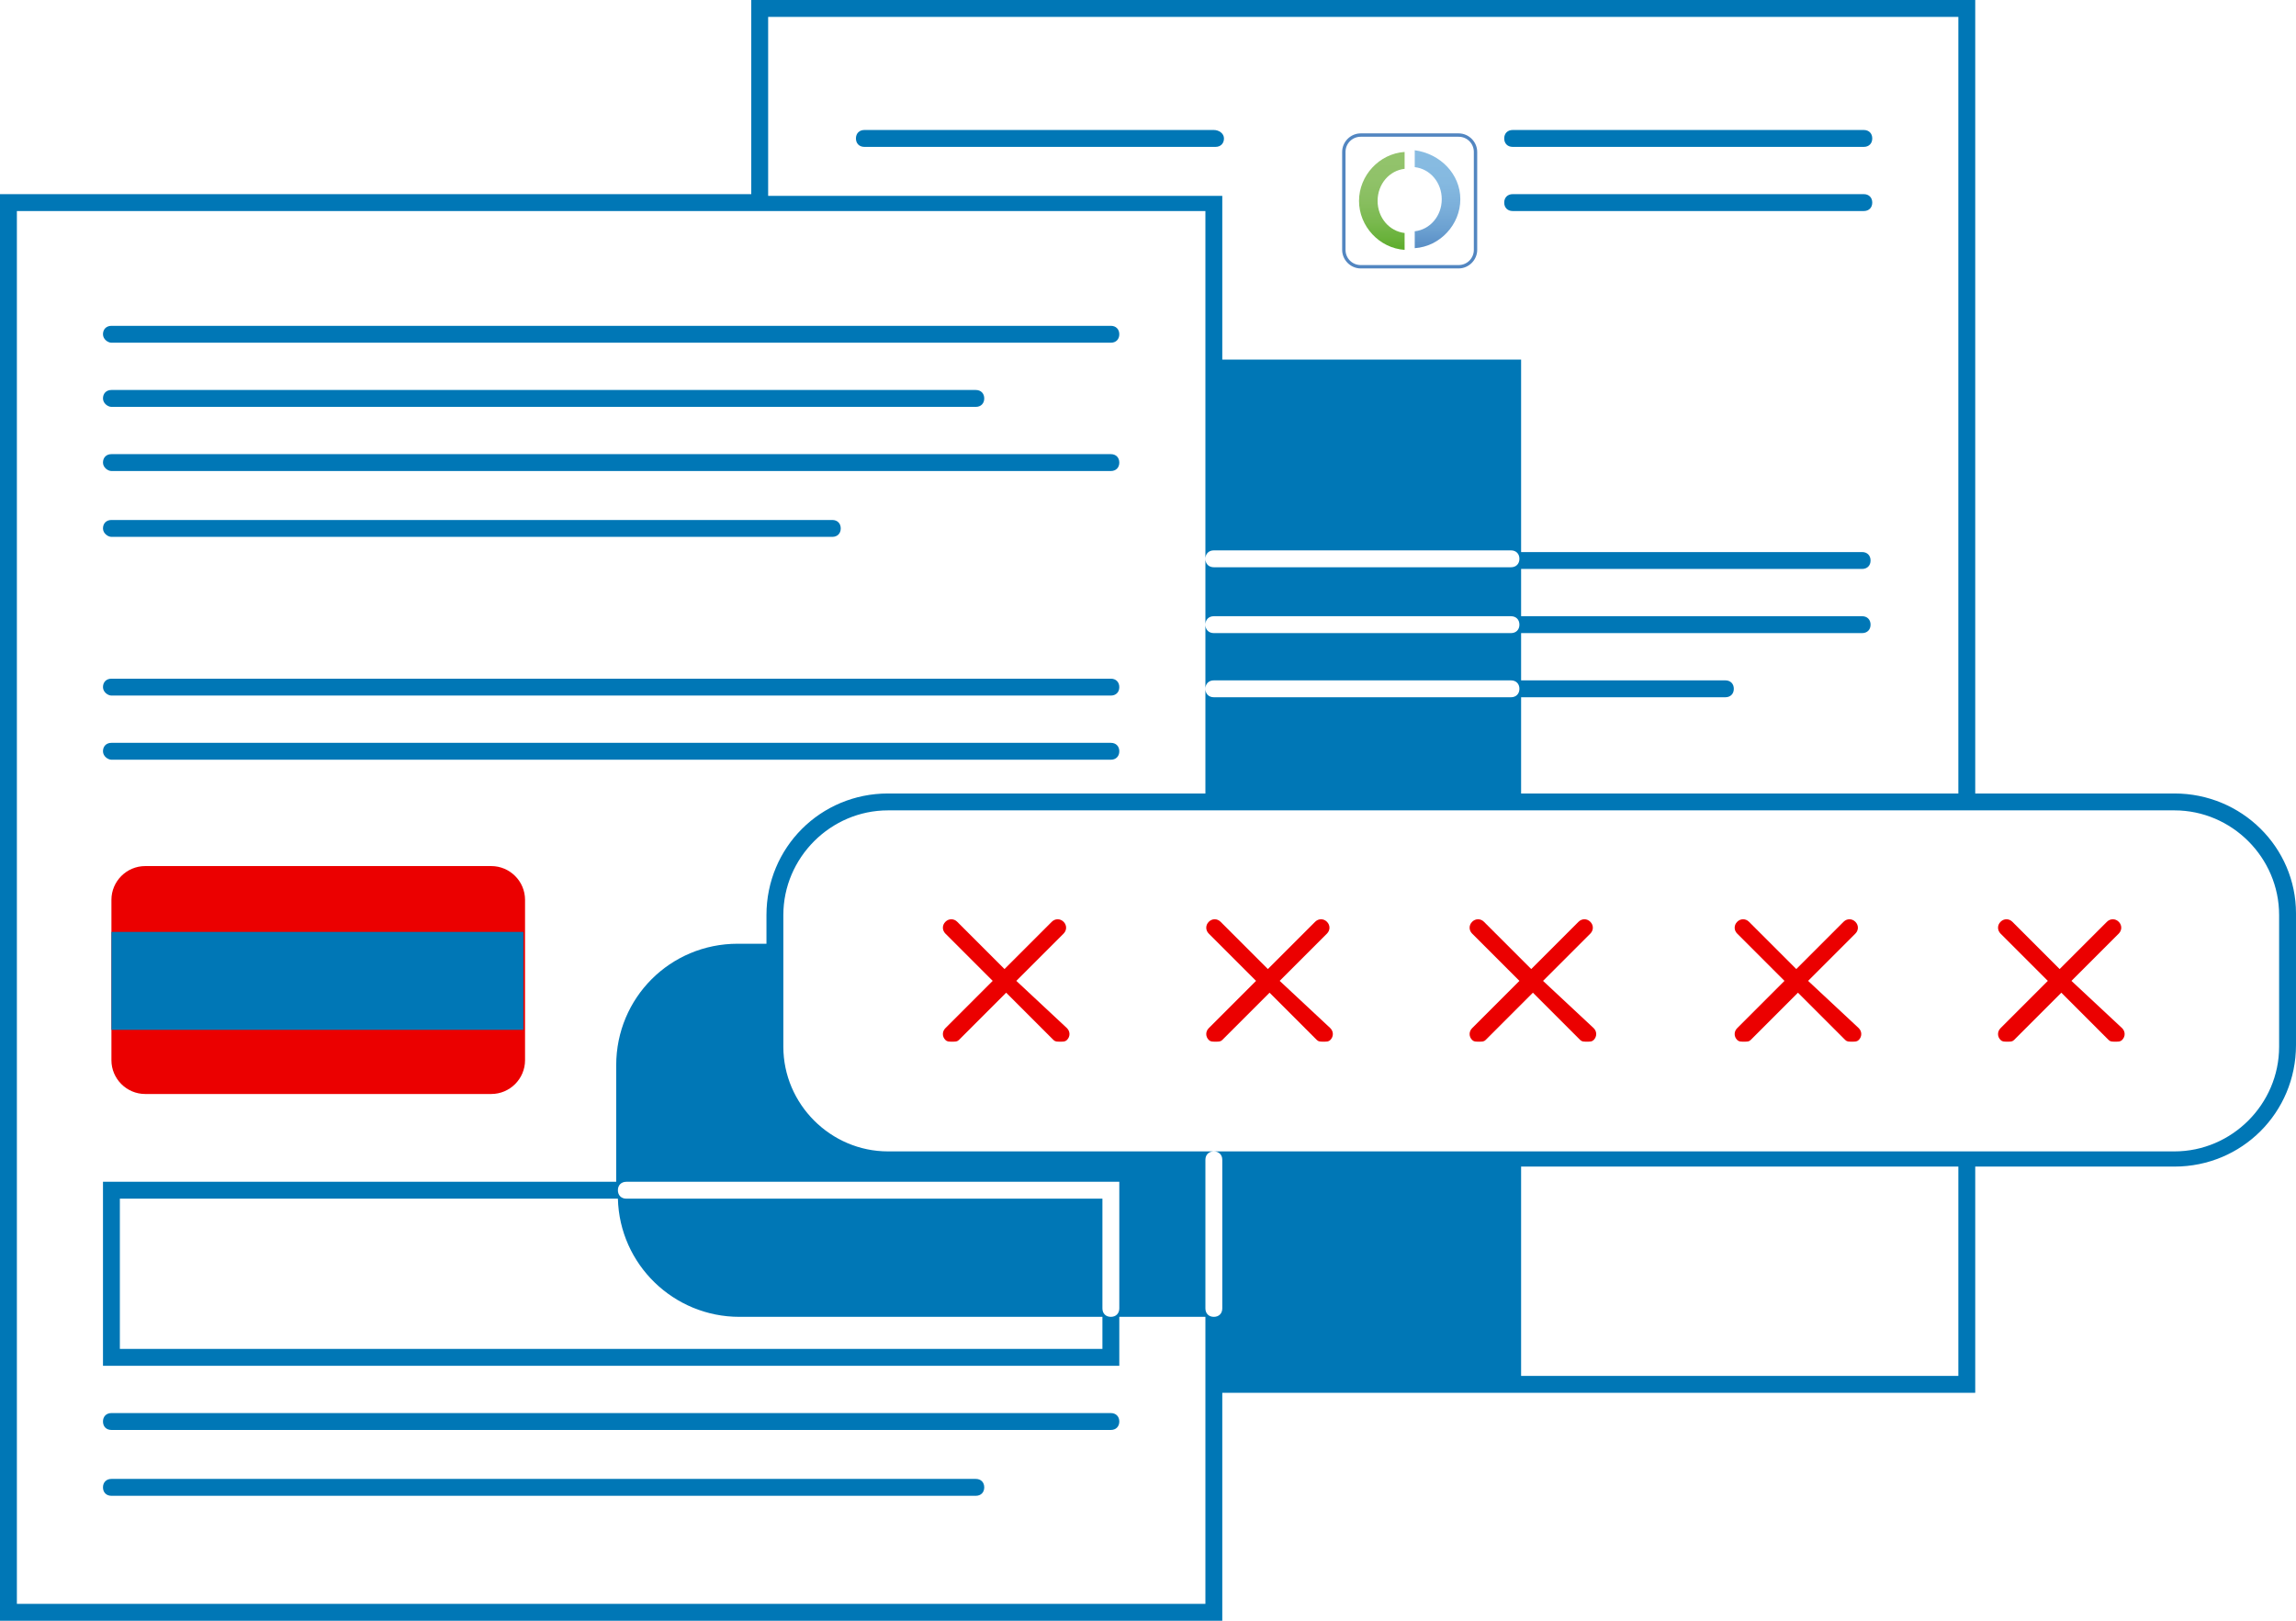 <?xml version="1.0" encoding="utf-8"?>
<!-- Generator: Adobe Illustrator 27.9.0, SVG Export Plug-In . SVG Version: 6.00 Build 0)  -->
<svg version="1.0" xmlns="http://www.w3.org/2000/svg" xmlns:xlink="http://www.w3.org/1999/xlink" x="0px" y="0px"
	 viewBox="0 0 136 96" enable-background="new 0 0 136 96" xml:space="preserve">
<g id="Layer_1">
	<g>
		<g>
			
				<linearGradient id="SVGID_1_" gradientUnits="userSpaceOnUse" x1="85.123" y1="1798.654" x2="85.123" y2="1792.793" gradientTransform="matrix(1 0 0 1 0 -1783.85)">
				<stop  offset="0" style="stop-color:#568BC4"/>
				<stop  offset="0.191" style="stop-color:#6A9FD0"/>
				<stop  offset="0.424" style="stop-color:#7BAFDA"/>
				<stop  offset="0.681" style="stop-color:#85B9E0"/>
				<stop  offset="1" style="stop-color:#88BCE2"/>
			</linearGradient>
			<path fill="url(#SVGID_1_)" d="M83.8,8.9v1c0.9,0.1,1.6,0.9,1.6,1.9s-0.7,1.8-1.6,1.9v1c1.5-0.1,2.7-1.4,2.7-2.9
				S85.3,9.1,83.8,8.9z"/>
		</g>
		<g>
			
				<linearGradient id="SVGID_00000095313852281821062790000009018038783606548914_" gradientUnits="userSpaceOnUse" x1="81.899" y1="1798.654" x2="81.899" y2="1792.793" gradientTransform="matrix(1 0 0 1 0 -1783.85)">
				<stop  offset="0" style="stop-color:#5BAC2A"/>
				<stop  offset="8.199999e-02" style="stop-color:#65B036"/>
				<stop  offset="0.278" style="stop-color:#79B94E"/>
				<stop  offset="0.487" style="stop-color:#88BE5F"/>
				<stop  offset="0.716" style="stop-color:#90C269"/>
				<stop  offset="1" style="stop-color:#93C36C"/>
			</linearGradient>
			<path fill="url(#SVGID_00000095313852281821062790000009018038783606548914_)" d="M83.2,13.8c-0.9-0.1-1.6-0.9-1.6-1.9
				s0.7-1.8,1.6-1.9v-1c-1.5,0.1-2.7,1.4-2.7,2.9s1.2,2.8,2.7,2.9V13.8z"/>
		</g>
		<path fill="#5286C1" d="M86.4,15.9h-5.8c-0.6,0-1.1-0.5-1.1-1.1V9c0-0.6,0.5-1.1,1.1-1.1h5.8c0.6,0,1.1,0.5,1.1,1.1v5.8
			C87.5,15.4,87,15.9,86.4,15.9z M80.6,8.1c-0.5,0-0.9,0.4-0.9,0.9v5.8c0,0.5,0.4,0.9,0.9,0.9h5.8c0.5,0,0.9-0.4,0.9-0.9V9
			c0-0.5-0.4-0.9-0.9-0.9H80.6z"/>
	</g>
	<path fill="#EB0000" d="M29.1,64.8H8.6c-1.1,0-2-0.9-2-2v-9.5c0-1.1,0.9-2,2-2h20.5c1.1,0,2,0.9,2,2v9.5
		C31.1,63.9,30.2,64.8,29.1,64.8z"/>
	<rect x="6.6" y="55.2" fill="#0077B6" width="24.4" height="5.8"/>
	<path fill="#0077B6" d="M71.9,7.7H51.2c-0.3,0-0.5,0.2-0.5,0.5s0.2,0.5,0.5,0.5h20.8c0.3,0,0.5-0.2,0.5-0.5S72.2,7.7,71.9,7.7z"/>
	<path fill="#0077B6" d="M89.6,8.7h20.8c0.3,0,0.5-0.2,0.5-0.5s-0.2-0.5-0.5-0.5H89.6c-0.3,0-0.5,0.2-0.5,0.5S89.3,8.7,89.6,8.7z"/>
	<path fill="#0077B6" d="M89.6,12.5h20.8c0.3,0,0.5-0.2,0.5-0.5s-0.2-0.5-0.5-0.5H89.6c-0.3,0-0.5,0.2-0.5,0.5S89.3,12.5,89.6,12.5z
		"/>
	<path fill="#0077B6" d="M6.6,20.3h59.2c0.3,0,0.5-0.2,0.5-0.5s-0.2-0.5-0.5-0.5H6.6c-0.3,0-0.5,0.2-0.5,0.5S6.4,20.3,6.6,20.3z"/>
	<path fill="#0077B6" d="M6.6,24.1h51.2c0.3,0,0.5-0.2,0.5-0.5s-0.2-0.5-0.5-0.5H6.6c-0.3,0-0.5,0.2-0.5,0.5S6.4,24.1,6.6,24.1z"/>
	<path fill="#0077B6" d="M6.6,27.9h59.2c0.3,0,0.5-0.2,0.5-0.5s-0.2-0.5-0.5-0.5H6.6c-0.3,0-0.5,0.2-0.5,0.5S6.4,27.9,6.6,27.9z"/>
	<path fill="#0077B6" d="M6.6,31.8h42.7c0.3,0,0.5-0.2,0.5-0.5s-0.2-0.5-0.5-0.5H6.6c-0.3,0-0.5,0.2-0.5,0.5S6.4,31.8,6.6,31.8z"/>
	<path fill="#0077B6" d="M6.6,41.2h59.2c0.3,0,0.5-0.2,0.5-0.5s-0.2-0.5-0.5-0.5H6.6c-0.3,0-0.5,0.2-0.5,0.5S6.4,41.2,6.6,41.2z"/>
	<path fill="#0077B6" d="M6.6,45h59.2c0.3,0,0.5-0.2,0.5-0.5S66.1,44,65.8,44H6.6c-0.3,0-0.5,0.2-0.5,0.5S6.4,45,6.6,45z"/>
	<path fill="#0077B6" d="M65.8,83.7H6.6c-0.3,0-0.5,0.2-0.5,0.5s0.2,0.5,0.5,0.5h59.2c0.3,0,0.5-0.2,0.5-0.5S66.1,83.7,65.8,83.7z"
		/>
	<path fill="#0077B6" d="M57.8,87.6H6.6c-0.3,0-0.5,0.2-0.5,0.5s0.2,0.5,0.5,0.5h51.2c0.3,0,0.5-0.2,0.5-0.5S58.1,87.6,57.8,87.6z"
		/>
	<path fill="#0077B6" d="M128.8,47H117V0H44.5v11.5H0V96h72.4V82.5h17.7H117V69.1h11.8c4,0,7.2-3.2,7.2-7.2v-7.8
		C136,50.2,132.8,47,128.8,47z M45.5,1H116v46H90.1v-5.7h12.1c0.3,0,0.5-0.2,0.5-0.5s-0.2-0.5-0.5-0.5H90.1v-2.8h20.2
		c0.3,0,0.5-0.2,0.5-0.5s-0.2-0.5-0.5-0.5H90.1v-2.8h20.2c0.3,0,0.5-0.2,0.5-0.5s-0.2-0.5-0.5-0.5H90.1V21.3H72.4v-9.7H45.5V1z
		 M71.4,82.5V95H1V12.5h70.4v8.7v11.9c0-0.3,0.2-0.5,0.5-0.5h17.6c0.3,0,0.5,0.2,0.5,0.5s-0.2,0.5-0.5,0.5H71.9
		c-0.3,0-0.5-0.2-0.5-0.5V37c0-0.3,0.2-0.5,0.5-0.5h17.6c0.3,0,0.5,0.2,0.5,0.5s-0.2,0.5-0.5,0.5H71.9c-0.3,0-0.5-0.2-0.5-0.5v3.8
		c0-0.3,0.2-0.5,0.5-0.5h17.6c0.3,0,0.5,0.2,0.5,0.5s-0.2,0.5-0.5,0.5H71.9c-0.3,0-0.5-0.2-0.5-0.5V47H52.6c-4,0-7.2,3.2-7.2,7.2
		v1.7h-1.7c-4,0-7.2,3.2-7.2,7.2V70H6.1v10.9h60.2V78h5.1V82.5z M37.1,71c-0.3,0-0.5-0.2-0.5-0.5s0.2-0.5,0.5-0.5h29.2v7.5
		c0,0.3-0.2,0.5-0.5,0.5s-0.5-0.2-0.5-0.5V71H37.1z M65.3,78v1.9H7.1V71h29.5c0.1,3.9,3.3,7,7.2,7H65.3z M116,81.5H90.1V69.1H116
		V81.5z M135,62c0,3.4-2.8,6.2-6.2,6.2H90.1H72.4h-0.5c0.3,0,0.5,0.2,0.5,0.5v8.8c0,0.3-0.2,0.5-0.5,0.5s-0.5-0.2-0.5-0.5v-8.8
		c0-0.3,0.2-0.5,0.5-0.5h-0.5H52.6c-3.4,0-6.2-2.8-6.2-6.2v-6.1v-1.7c0-3.4,2.8-6.2,6.2-6.2h18.8h18.7h38.7c3.4,0,6.2,2.8,6.2,6.2
		V62z"/>
</g>
<g id="Layer_2">
	<path fill="#EB0000" d="M122.7,58.1l2.8-2.8c0.2-0.2,0.2-0.5,0-0.7s-0.5-0.2-0.7,0l-2.8,2.8l-2.8-2.8c-0.2-0.2-0.5-0.2-0.7,0
		s-0.2,0.5,0,0.7l2.8,2.8l-2.8,2.8c-0.2,0.2-0.2,0.5,0,0.7c0.1,0.1,0.2,0.1,0.4,0.1s0.3,0,0.4-0.1l2.8-2.8l2.8,2.8
		c0.1,0.1,0.2,0.1,0.4,0.1s0.3,0,0.4-0.1c0.2-0.2,0.2-0.5,0-0.7L122.7,58.1z"/>
	<path fill="#EB0000" d="M107.1,58.1l2.8-2.8c0.2-0.2,0.2-0.5,0-0.7s-0.5-0.2-0.7,0l-2.8,2.8l-2.8-2.8c-0.2-0.2-0.5-0.2-0.7,0
		s-0.2,0.5,0,0.7l2.8,2.8l-2.8,2.8c-0.2,0.2-0.2,0.5,0,0.7c0.1,0.1,0.2,0.1,0.4,0.1s0.3,0,0.4-0.1l2.8-2.8l2.8,2.8
		c0.1,0.1,0.2,0.1,0.4,0.1s0.3,0,0.4-0.1c0.2-0.2,0.2-0.5,0-0.7L107.1,58.1z"/>
	<path fill="#EB0000" d="M91.4,58.1l2.8-2.8c0.2-0.2,0.2-0.5,0-0.7s-0.5-0.2-0.7,0l-2.8,2.8l-2.8-2.8c-0.2-0.2-0.5-0.2-0.7,0
		s-0.2,0.5,0,0.7l2.8,2.8l-2.8,2.8c-0.2,0.2-0.2,0.5,0,0.7c0.1,0.1,0.2,0.1,0.4,0.1s0.3,0,0.4-0.1l2.8-2.8l2.8,2.8
		c0.1,0.1,0.2,0.1,0.4,0.1s0.3,0,0.4-0.1c0.2-0.2,0.2-0.5,0-0.7L91.4,58.1z"/>
	<path fill="#EB0000" d="M75.8,58.1l2.8-2.8c0.2-0.2,0.2-0.5,0-0.7s-0.5-0.2-0.7,0l-2.8,2.8l-2.8-2.8c-0.2-0.2-0.5-0.2-0.7,0
		s-0.2,0.5,0,0.7l2.8,2.8l-2.8,2.8c-0.2,0.2-0.2,0.5,0,0.7c0.1,0.1,0.2,0.1,0.4,0.1s0.3,0,0.4-0.1l2.8-2.8l2.8,2.8
		c0.1,0.1,0.2,0.1,0.4,0.1s0.3,0,0.4-0.1c0.2-0.2,0.2-0.5,0-0.7L75.8,58.1z"/>
	<path fill="#EB0000" d="M60.2,58.1l2.8-2.8c0.2-0.2,0.2-0.5,0-0.7s-0.5-0.2-0.7,0l-2.8,2.8l-2.8-2.8c-0.2-0.2-0.5-0.2-0.7,0
		s-0.2,0.5,0,0.7l2.8,2.8L56,60.9c-0.2,0.2-0.2,0.5,0,0.7c0.1,0.1,0.2,0.1,0.4,0.1s0.3,0,0.4-0.1l2.8-2.8l2.8,2.8
		c0.1,0.1,0.2,0.1,0.4,0.1s0.3,0,0.4-0.1c0.2-0.2,0.2-0.5,0-0.7L60.2,58.1z"/>
</g>
</svg>
